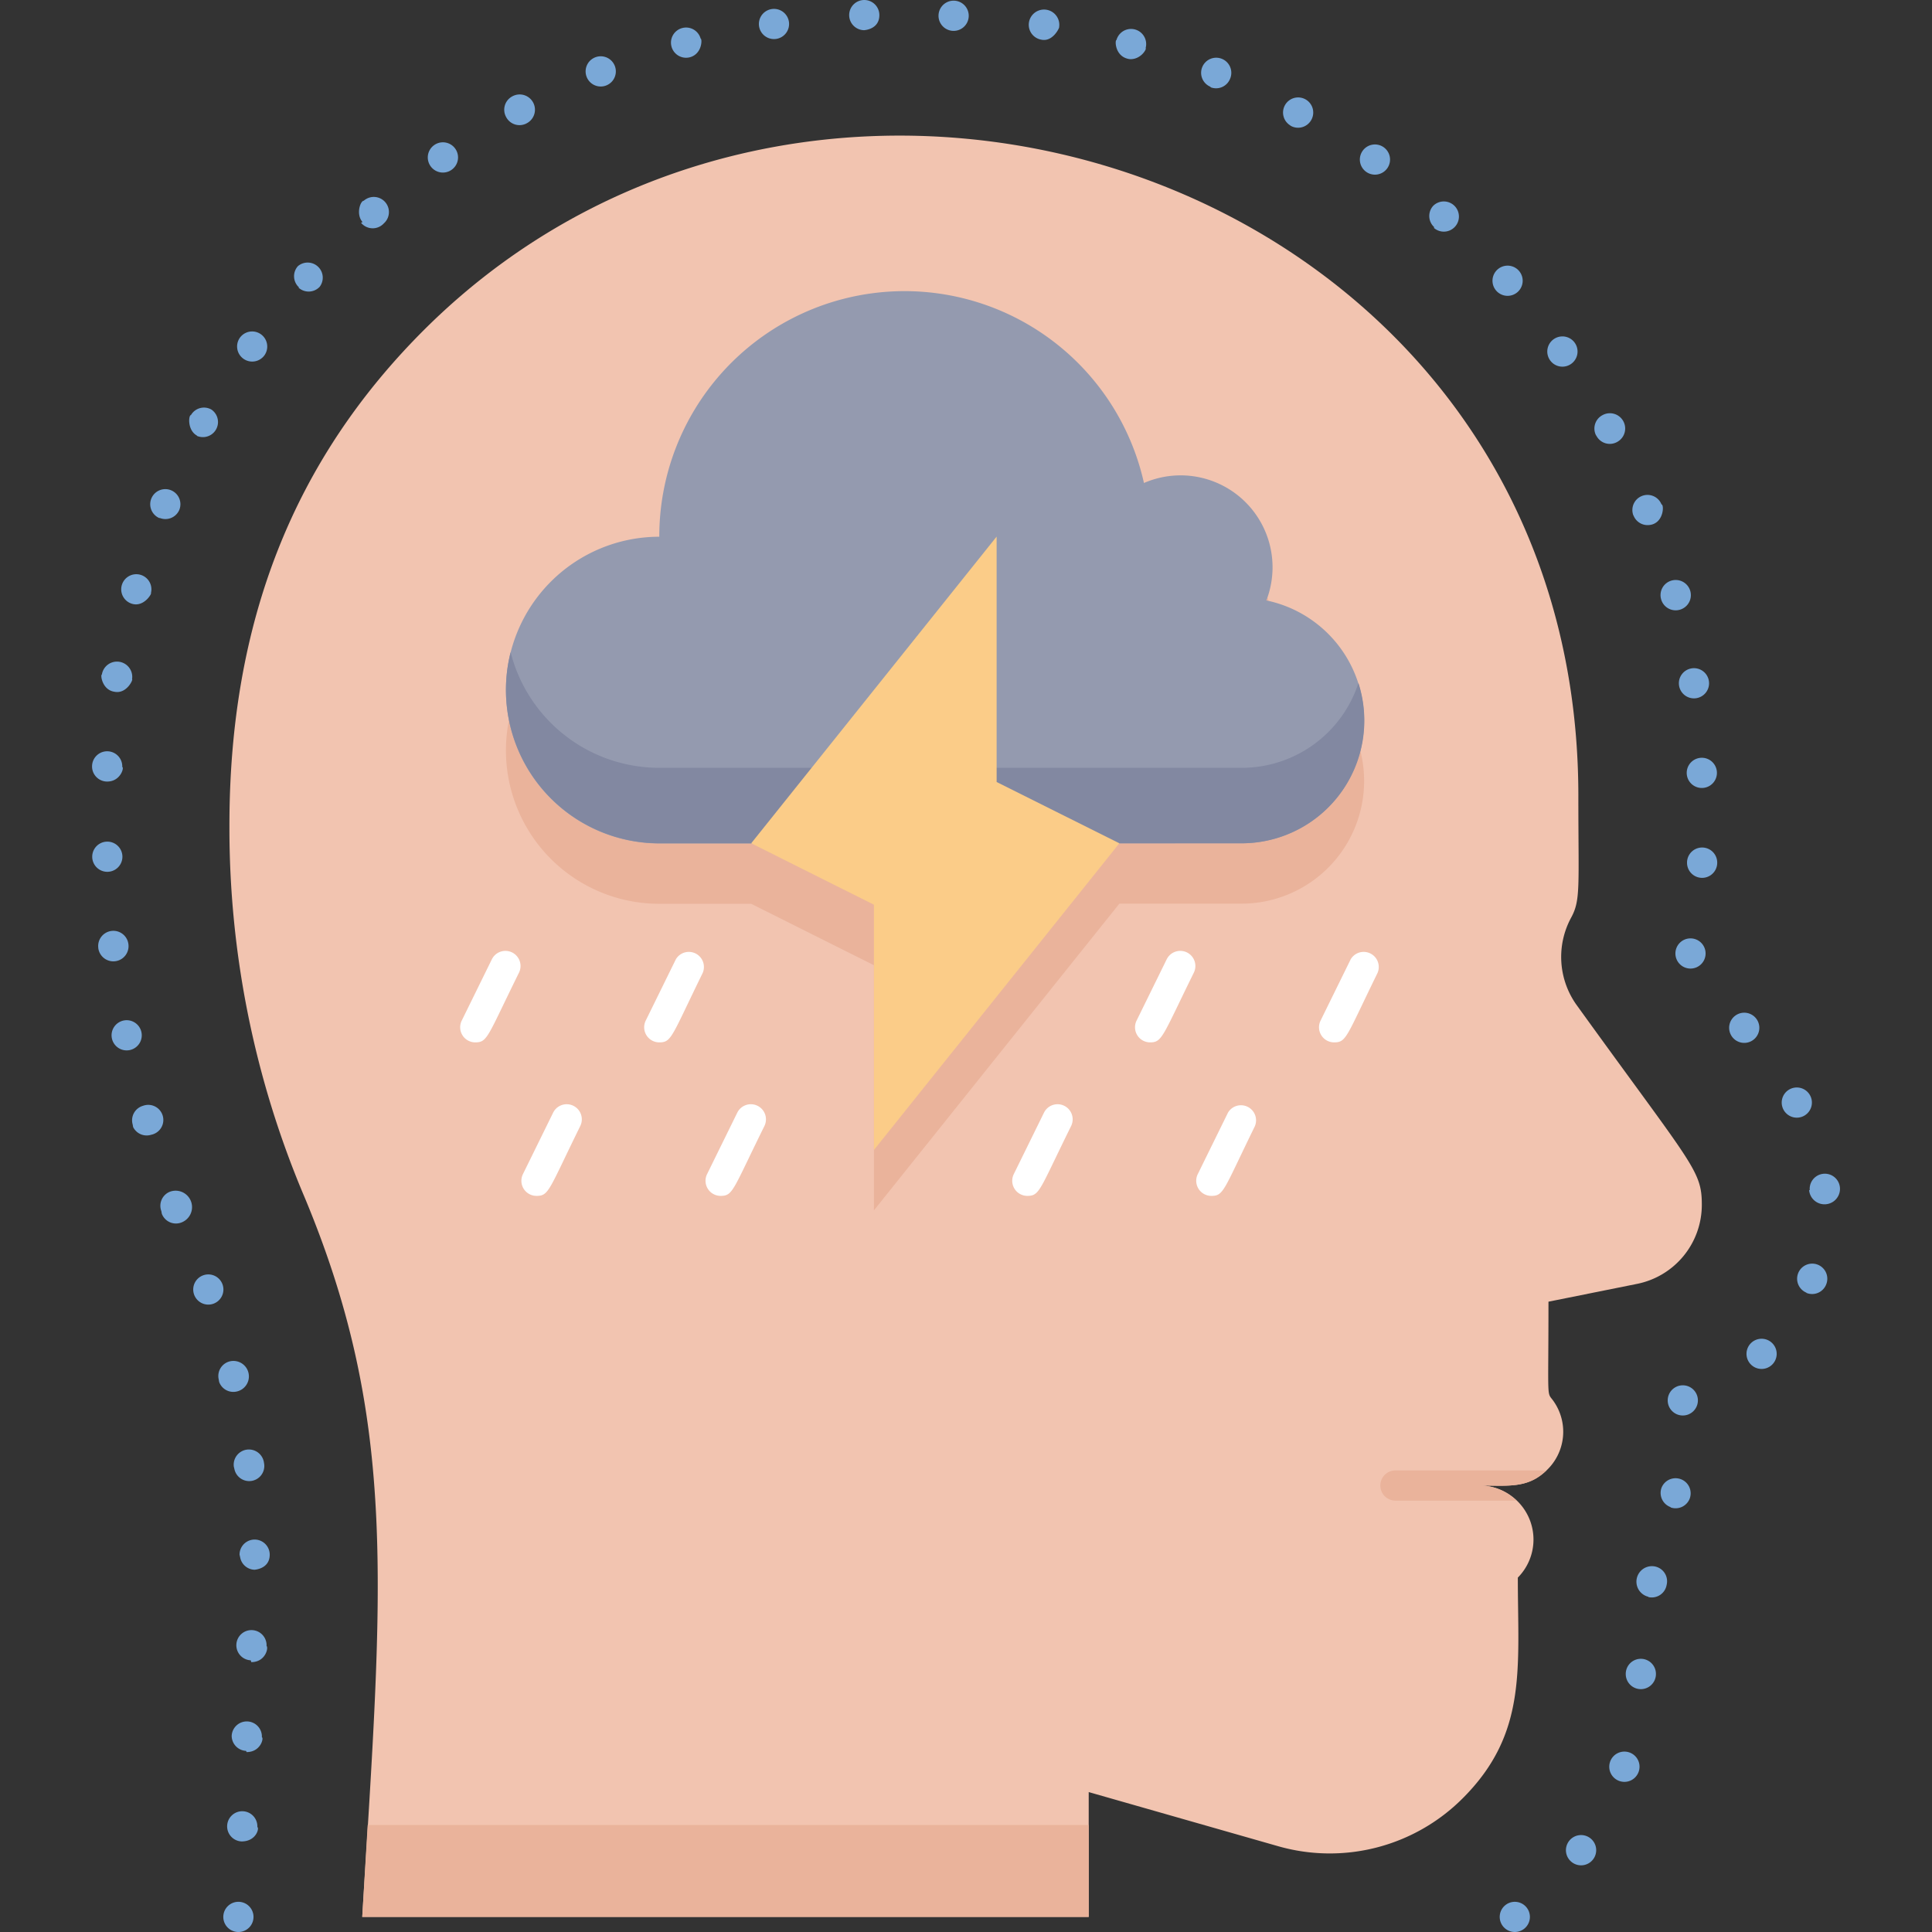 <svg xmlns="http://www.w3.org/2000/svg" viewBox="0 0 128 128"><rect x="0" y="0" width="128" height="128" fill="#333333" stroke="none"/><defs><style>.cls-1{fill:#f2c4b0;}.cls-2{fill:#eab39b;}.cls-3{fill:#7aa8d7;}.cls-4{fill:#949aaf;}.cls-5{fill:#8288a1;}.cls-6{fill:#fbcc88;}.cls-7{fill:#fff;}</style></defs><title>Axiety</title><g id="Axiety"><path class="cls-1" d="M112.75,79.82a5.34,5.34,0,0,1-4.29,5.24l-5.87,1.18c0,7-.14,5.87.37,6.64a3.52,3.52,0,0,1-.5,4.54c-1.25,1.21-2.55,1-4.42,1a3.58,3.58,0,0,1,2.52,6.1c0,6,.65,10.32-3.65,14.62a12.44,12.44,0,0,1-12.25,3.17l-12.53-3.58V127H24c1.32-21.7,2.43-32.68-3.8-47.63a62.56,62.56,0,0,1-5-24.68c0-13.52,4.27-24.24,12.92-32.86,26.66-26.53,76.45-9.89,76.45,30.89,0,6.06.16,6.91-.48,8.08a5.47,5.47,0,0,0,.34,5.75C112.14,77.24,112.75,77.52,112.75,79.82Z"/><path class="cls-2" d="M83.9,43.78A6.09,6.09,0,0,0,75.79,36a16.25,16.25,0,0,0-32.11,3.56,10.16,10.16,0,0,0,0,20.32h6.09l8.13,4.07V80.19L74.16,59.87h8.13A8.13,8.13,0,0,0,83.9,43.78Z"/><path class="cls-2" d="M72.13,120.91V127H24c.13-2.14.25-4.16.36-6.09Z"/><path class="cls-2" d="M98,98.42a3.47,3.47,0,0,1,2.47,1H92.45a1,1,0,0,1,0-2h10C101.21,98.63,99.91,98.42,98,98.42Z"/><path class="cls-3" d="M15.09,126.29a1,1,0,0,1,1.41,1.42A1,1,0,0,1,15.09,126.29Z"/><path class="cls-3" d="M16,122a1,1,0,0,1-.95-1.05h0a1,1,0,0,1,2,.1C17.19,121.09,17,122,16,122Zm.3-6a1,1,0,0,1-.95-1h0a1,1,0,0,1,2,.1C17.49,115.13,17.28,116.08,16.34,116.08Zm.31-6a1,1,0,0,1-.95-1.05h0a1,1,0,0,1,2,.1C17.8,109.17,17.59,110.12,16.65,110.12Zm-.74-7h0a1,1,0,0,1,2,0h0c0,1-1.11,1-1,1A1,1,0,0,1,15.91,103.17Zm-.38-5.84a1,1,0,0,1,2-.24h0A1,1,0,0,1,15.53,97.33Zm-1-5.77a1,1,0,0,1,.75-1.2h0a1,1,0,1,1,.45,2A1,1,0,0,1,14.52,91.56Zm-1.63-5.62h0a1,1,0,0,1,.61-1.28h0a1,1,0,1,1-.61,1.28Zm-2.17-5.53a1,1,0,0,1,.58-1.29h0A1,1,0,0,1,12,81,1,1,0,0,1,10.72,80.41Zm-1.9-5.74a1,1,0,0,1,.69-1.24h0a1,1,0,1,1,.54,1.92A1,1,0,0,1,8.82,74.67ZM7.41,68.78h0a1,1,0,0,1,.79-1.17h0a1,1,0,1,1-.79,1.17Zm-.9-6h0a1,1,0,0,1,2-.21h0A1,1,0,0,1,6.51,62.8Zm105.26-5.63a1,1,0,0,1,2,0h0A1,1,0,0,1,111.77,57.17ZM6.11,56.76a1,1,0,0,1,2,0h0A1,1,0,0,1,6.11,56.76Zm105.64-5.52a1,1,0,0,1,2-.07h0A1,1,0,0,1,111.75,51.24ZM7.1,51.78a1,1,0,0,1-1-1.05h0a1,1,0,0,1,2,.09C8.24,50.82,8,51.78,7.1,51.78Zm104.14-6.37a1,1,0,0,1,.84-1.13,1,1,0,1,1-.84,1.13ZM7.58,45.83c-.82-.12-.94-1.14-.83-1.14a1,1,0,0,1,2,.31C8.84,45,8.39,46,7.58,45.83Zm102.47-6.14a1,1,0,0,1,.71-1.23h0a1,1,0,0,1,.52,1.94A1,1,0,0,1,110.05,39.69ZM8.74,40A1,1,0,1,1,10,39.29C10.09,39.29,9.54,40.25,8.74,40Zm99.48-5.84h0a1,1,0,0,1,.56-1.3h0a1,1,0,0,1,1.3.56c.19,0,.16,1.37-.93,1.37A1,1,0,0,1,108.22,34.14Zm-97.65.17a1,1,0,1,1,1.31-.55A1,1,0,0,1,10.57,34.31Zm95.18-5.47a1,1,0,0,1,.41-1.35h0a1,1,0,0,1,1,1.76A1,1,0,0,1,105.75,28.84Zm-92.7,0c-.65-.36-.56-1.36-.4-1.36A1,1,0,0,1,14,27.13h0A1,1,0,0,1,13.05,28.88Zm89.64-5a1,1,0,0,1,.25-1.39h0a1,1,0,0,1,1.15,1.64A1,1,0,0,1,102.69,23.86Zm-86.56-.09a1,1,0,0,1-.24-1.39h0a1,1,0,0,1,1.63,1.16A1,1,0,0,1,16.13,23.77Zm83-4.51h0a1,1,0,0,1,.09-1.41,1,1,0,1,1-.09,1.41Zm-79.31-.21a1,1,0,0,1-.08-1.42h0A1,1,0,0,1,21.18,19,1,1,0,0,1,19.77,19.05Zm75.2-4a1,1,0,0,1-.07-1.41h0A1,1,0,1,1,95,15.1Zm-71-.34c-.46-.51-.14-1.41.08-1.41a1,1,0,0,1,1.33,1.5A1,1,0,0,1,23.92,14.76Zm66.5-3.32a1,1,0,0,1-.24-1.4h0a1,1,0,1,1,.24,1.4ZM28.52,11a1,1,0,0,1,.25-1.39h0a1,1,0,0,1,1.15,1.64A1,1,0,0,1,28.52,11Zm57-2.67h0a1,1,0,1,1,1.36-.39A1,1,0,0,1,85.47,8.31ZM33.53,7.75a1,1,0,0,1,.4-1.36h0a1,1,0,0,1,1,1.76A1,1,0,0,1,33.53,7.75Zm46.67-2a1,1,0,1,1,1.3-.54A1,1,0,0,1,80.2,5.78ZM38.87,5.1a1,1,0,0,1,.56-1.3h0a1,1,0,0,1,.74,1.86A1,1,0,0,1,38.87,5.1Zm35.8-1.22h0c-.81-.23-.81-1.23-.7-1.23a1,1,0,0,1,1.93.54c.1,0-.27.73-1,.73h0A.84.84,0,0,1,74.67,3.88ZM44.49,3.09a1,1,0,0,1,.7-1.23h0a1,1,0,0,1,1.23.7c.11,0,.11,1-.7,1.23A1,1,0,0,1,44.49,3.09ZM69,2.63a1,1,0,0,1-.83-1.14h0a1,1,0,0,1,2,.31C70.21,1.8,69.77,2.79,69,2.63ZM50.29,1.74A1,1,0,0,1,51.13.6a1,1,0,1,1-.84,1.14ZM62.18,1a1,1,0,0,1,2,.09h0A1,1,0,0,1,62.18,1ZM57.26,2a1,1,0,1,1,1-1h0C58.26,2,57.16,2,57.26,2Z"/><path class="cls-3" d="M112,64.17a1,1,0,1,1,1-1A1,1,0,0,1,112,64.17Z"/><path class="cls-3" d="M116,90.4a1,1,0,1,1,1.42,0A1,1,0,0,1,116,90.4Zm3.7-4.75a1,1,0,1,1,1.3-.58A1,1,0,0,1,119.66,85.65Zm.2-6.8a1,1,0,0,1,2-.17h0A1,1,0,0,1,119.86,78.85Zm-1.71-5.28a1,1,0,0,1,.34-1.38h0a1,1,0,1,1-.34,1.38Zm-3.44-4.89a1,1,0,0,1,.23-1.4,1,1,0,1,1-.23,1.4Z"/><path class="cls-3" d="M111.49,93.78a1,1,0,0,1-1-1,1,1,0,1,1,1,1Z"/><path class="cls-3" d="M104.16,123.39a1,1,0,0,1-.22-1.4h0a1,1,0,0,1,1.62,1.18A1,1,0,0,1,104.16,123.39ZM107.3,118a1,1,0,0,1,.64-1.9,1,1,0,0,1,.63,1.27A1,1,0,0,1,107.3,118Zm.41-7.1h0a1,1,0,0,1,2,0h0A1,1,0,1,1,107.71,110.92Zm1.5-5.11a1,1,0,0,1,.47-2,1,1,0,0,1,.74,1.21h0A1,1,0,0,1,109.21,105.81Zm1.47-5.94a1,1,0,0,1-.6-1.28h0a1,1,0,0,1,1.88.68A1,1,0,0,1,110.68,99.87Z"/><path class="cls-3" d="M100.36,128a1,1,0,1,1,1-1A1,1,0,0,1,100.36,128Z"/><path class="cls-4" d="M82.29,55.87A8.13,8.13,0,0,0,83.9,39.78,6.09,6.09,0,0,0,75.79,32a16.25,16.25,0,0,0-32.11,3.56,10.16,10.16,0,0,0,0,20.32Z"/><path class="cls-5" d="M82.29,55.87H43.68a10.17,10.17,0,0,1-9.85-12.66,10.16,10.16,0,0,0,9.85,7.66H82.29A8.13,8.13,0,0,0,90,45.25,8.13,8.13,0,0,1,82.29,55.87Z"/><polygon class="cls-6" points="74.16 55.87 66.03 51.81 66.03 35.55 49.77 55.87 57.9 59.94 57.9 76.19 74.16 55.87"/><path class="cls-7" d="M31.48,69.06a1,1,0,0,1-.89-1.44l2-4.07a1,1,0,0,1,1.79.9C32.28,68.7,32.31,69.06,31.48,69.06Z"/><path class="cls-7" d="M43.68,69.06a1,1,0,0,1-.9-1.44l2-4.07a1,1,0,0,1,1.78.9C44.48,68.7,44.5,69.06,43.68,69.06Z"/><path class="cls-7" d="M35.55,79.23a1,1,0,0,1-.9-1.45l2-4.07a1,1,0,0,1,1.79.9C36.35,78.86,36.37,79.23,35.55,79.23Z"/><path class="cls-7" d="M47.74,79.23a1,1,0,0,1-.89-1.45l2-4.07a1,1,0,0,1,1.79.9C48.54,78.86,48.57,79.23,47.74,79.23Z"/><path class="cls-7" d="M68.06,79.23a1,1,0,0,1-.89-1.45l2-4.07a1,1,0,0,1,1.79.9C68.86,78.86,68.89,79.23,68.06,79.23Z"/><path class="cls-7" d="M80.26,79.23a1,1,0,0,1-.9-1.45l2-4.07a1,1,0,0,1,1.78.9C81.06,78.86,81.08,79.23,80.26,79.23Z"/><path class="cls-7" d="M76.19,69.06a1,1,0,0,1-.89-1.44l2-4.07a1,1,0,0,1,1.79.9C77,68.7,77,69.06,76.19,69.06Z"/><path class="cls-7" d="M88.39,69.06a1,1,0,0,1-.9-1.44l2-4.07a1,1,0,0,1,1.78.9C89.19,68.7,89.21,69.06,88.39,69.06Z"/></g></svg>